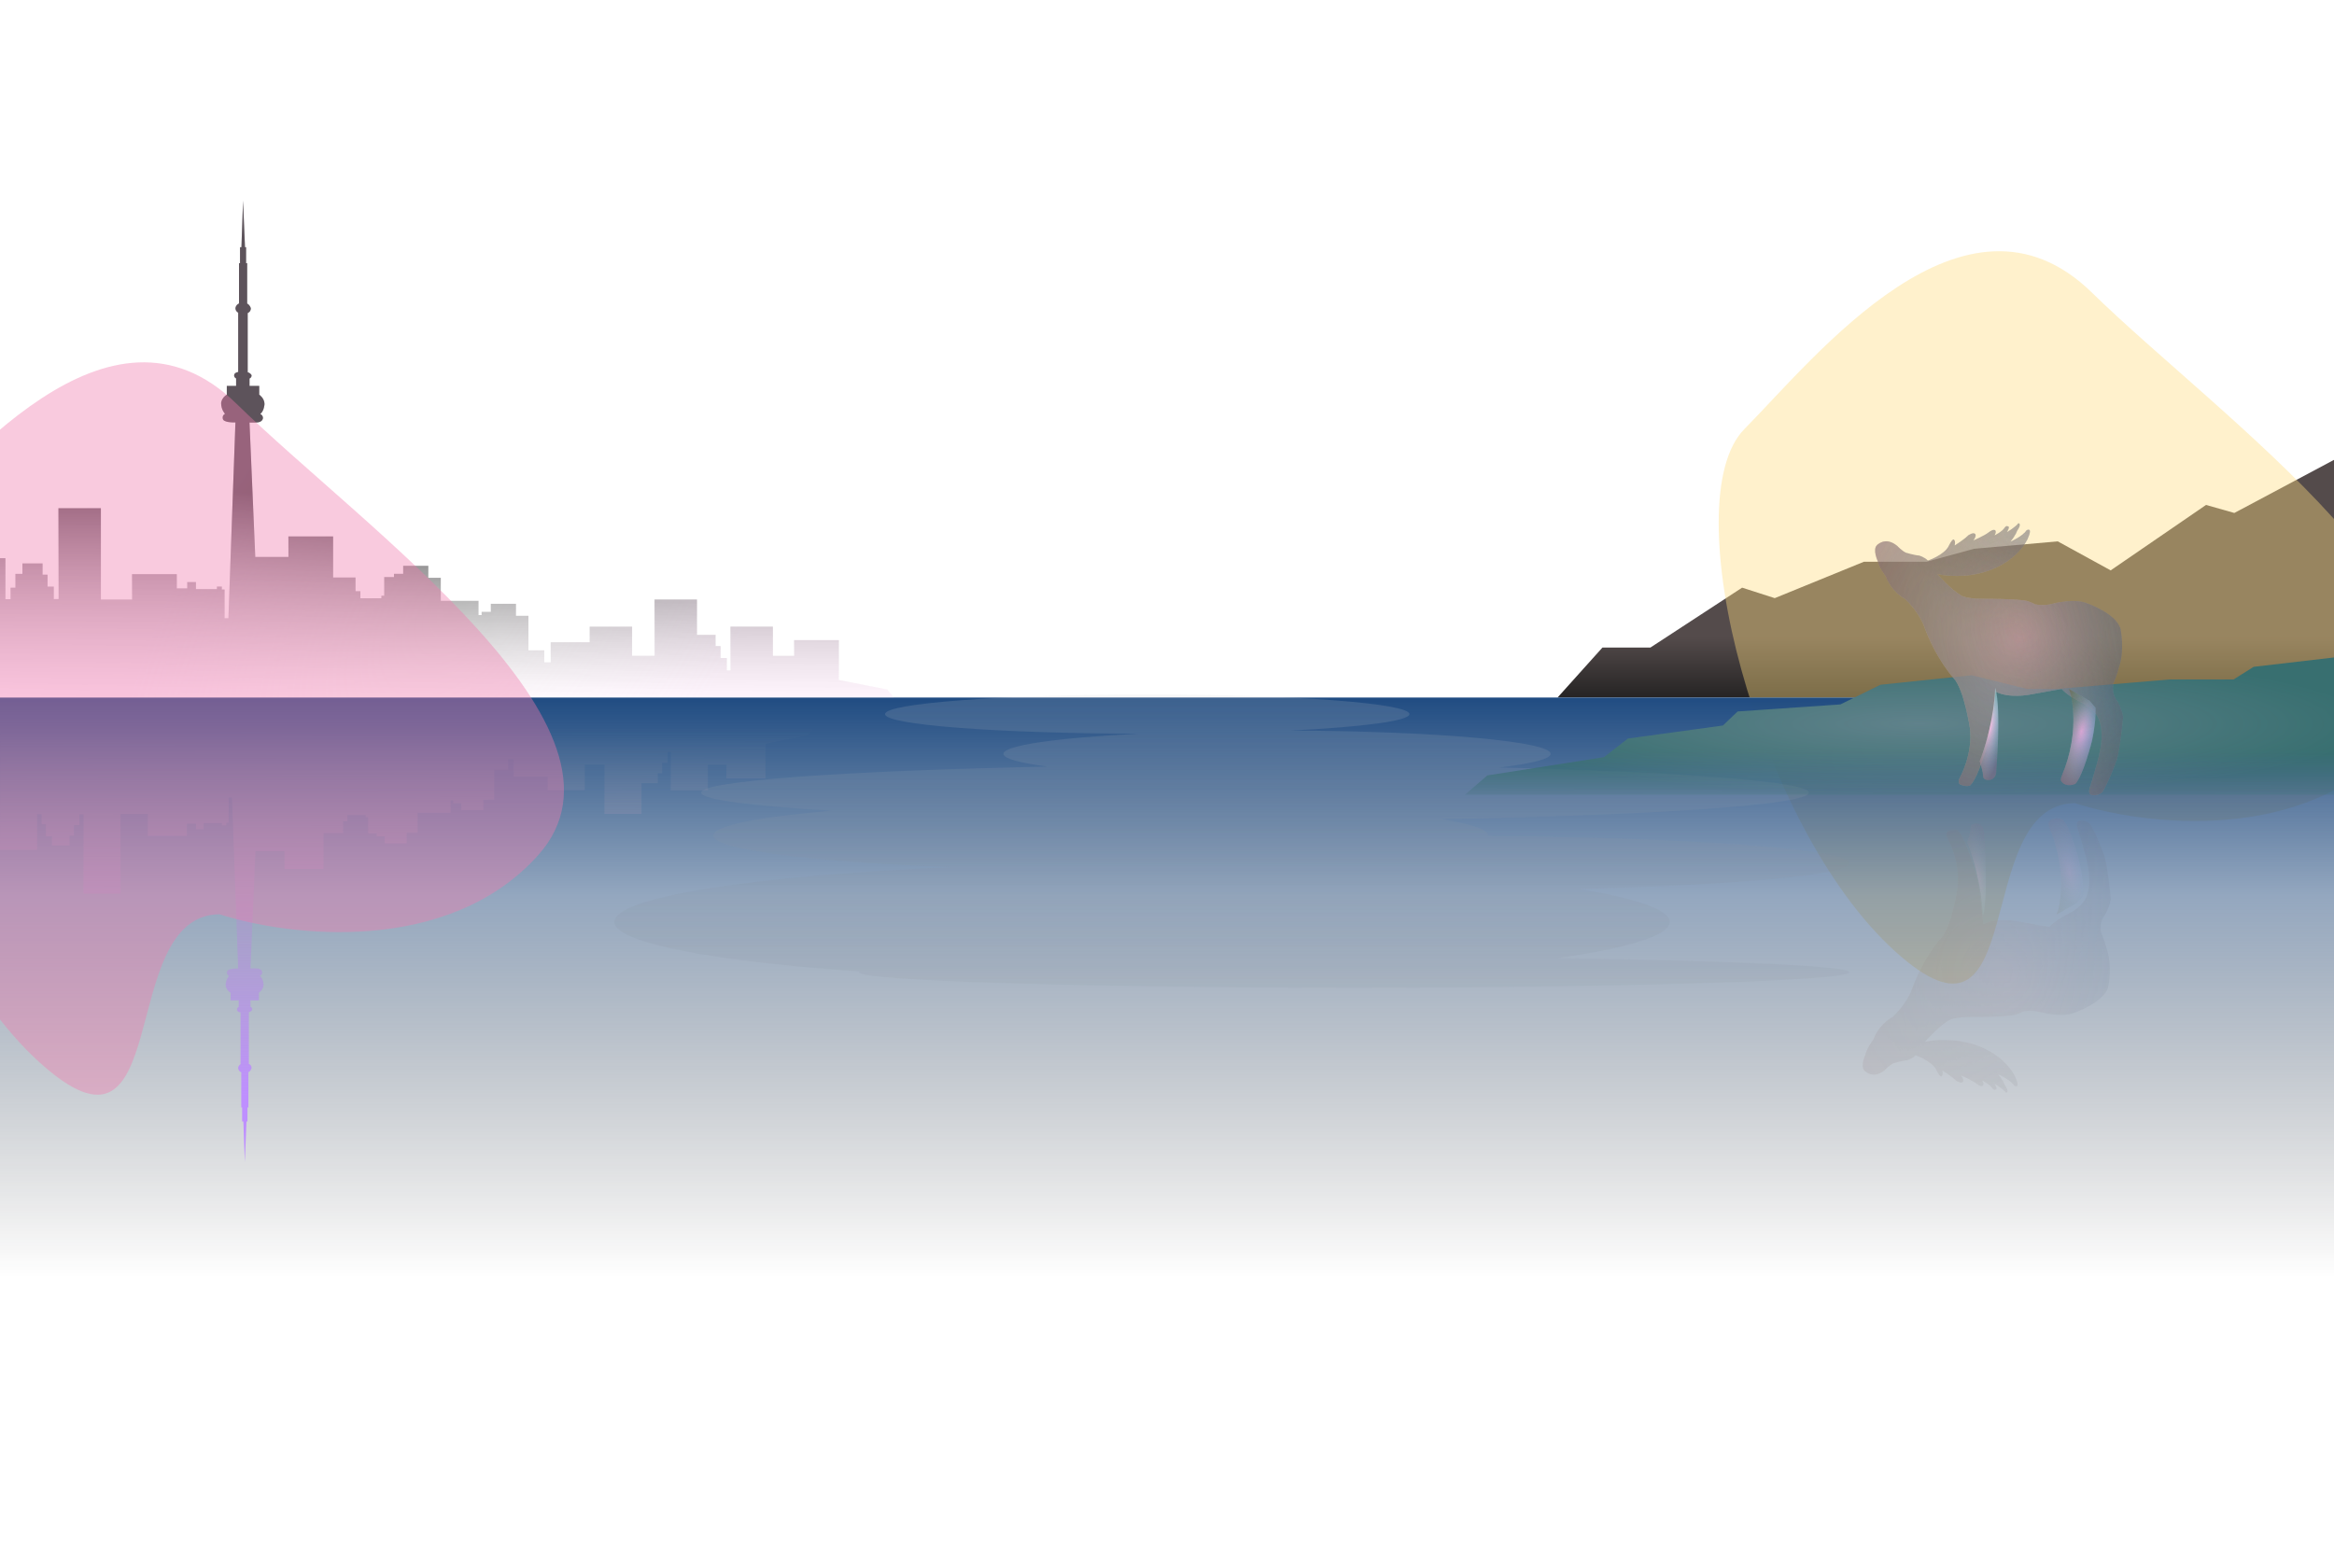<svg width="1512" height="1016" viewBox="0 0 1512 1016" fill="none"
    xmlns="http://www.w3.org/2000/svg">
    <g clip-path="url(#clip0_185_1542)">
        <path
            d="M1038.1 419.6L1009 452H1512V298L1447.43 332.4L1429.1 327.2L1367.32 369.6L1333.04 350.8L1278.83 355.6L1248.14 364H1207.49L1149.7 387.6L1128.57 380.8L1069.18 419.6H1038.1Z"
            fill="url(#paint0_linear_185_1542)" />
        <g style="mix-blend-mode:plus-lighter" opacity="0.4" filter="url(#filter0_f_185_1542)">
            <path
                d="M1227.19 616.023C1316.13 697.091 1275.94 521.225 1344.15 520.419C1388.66 534.871 1492.28 547.435 1550.69 482.074C1623.7 400.372 1437.81 270.491 1355.25 189.668C1272.69 108.844 1175.83 231.684 1130.04 278.035C1084.25 324.387 1138.24 534.954 1227.19 616.023Z"
                fill="#FFDD80" />
        </g>
        <rect x="1512" y="828" width="1512" height="376" transform="rotate(-180 1512 828)"
            fill="url(#paint1_linear_185_1542)" />
        <path
            d="M1008.83 620.884C1054.45 614.415 1081.66 606.255 1081.66 597.395C1081.66 589.496 1060.05 582.154 1023.04 576.071C1125.41 573.472 1198 566.955 1198 559.323C1198 550.297 1096.36 542.825 963.992 541.561C963.992 541.496 964.017 541.436 964.017 541.371C964.017 537.531 953.078 533.923 933.819 530.772C1072.57 528.261 1171.86 521.537 1171.86 513.644C1171.86 506.481 1090.15 500.285 971.39 497.323C992.253 494.843 1004.54 491.798 1004.54 488.51C1004.54 480.398 929.826 473.78 835.955 473.395C882.365 471.122 913.042 467.199 913.042 462.73C913.042 455.703 836.996 450 743.184 450C649.373 450 573.327 455.697 573.327 462.73C573.327 469.763 646.403 475.234 737.655 475.448C685.237 478.077 650.047 482.938 650.047 488.504C650.047 491.555 660.628 494.392 678.82 496.772C547.148 499.466 454.224 506 454.224 513.638C454.224 518.101 485.958 522.19 538.615 525.353C491.419 529.401 462.066 535.08 462.066 541.365C462.066 550.605 525.483 558.534 615.804 561.905C488.33 567.436 398 581.234 398 597.389C398 610.92 461.374 622.801 556.858 629.549C556.645 629.697 556.525 629.852 556.525 630C556.525 635.525 700.127 640 877.263 640C1054.4 640 1197.99 635.525 1197.99 630C1197.99 625.941 1120.35 622.445 1008.82 620.878L1008.83 620.884Z"
            fill="url(#paint2_linear_185_1542)" />
        <path
            d="M574.834 446.81L543.423 440.634V414.813H514.43L514.467 424.97H500.687V406.05H473.181L473.237 434.457H470.838V426.402H466.802V418.645H463.566V411.371H451.515V388.489H424.01L424.084 424.988H409.485V406.069H381.98V416.171H356.743V429.193H352.577V421.417H342.33V399.037H334.259V391.261H317.949V396.451H311.998V398.553H309.99V389.345H285.553V374.425H277.481V366.649H261.172V371.839H255.22V373.942H248.897V386.015H247.056V387.671H233.462V383.094H230.319V374.202H215.813V347.618H186.819L186.857 360.919H165.377L161.639 273.801H165.563C170.435 273.913 170.361 270.788 170.361 270.788C170.324 269.43 169.468 268.667 168.613 268.258C171.16 266.286 171.365 261.84 171.365 261.84C171.365 258.045 167.943 255.738 167.943 255.738V250.083H161.657V245.32C162.457 244.892 163.033 244.241 162.996 243.181C162.996 243.181 162.55 241.86 160.467 241.19V202.868C161.564 202.366 162.513 201.454 162.494 199.761C162.494 199.761 162.085 197.752 160.132 196.692V170.536H159.426V160.174H158.719L157.454 130L156.394 160.174H155.483V170.536H154.832V196.636C153.809 197.101 152.805 197.957 152.526 199.52C152.526 199.52 152.284 201.473 154.293 202.626V241.042C153.009 241.302 151.763 241.841 151.708 243.013C151.708 243.013 151.336 244.353 152.954 245.246V250.064H146.928V255.719C143.357 257.952 143.246 261.226 143.246 261.226C143.246 265.616 145.756 268.146 145.756 268.146C143.767 269.281 144.306 271.16 144.306 271.16C144.417 273.783 150.759 273.783 152.507 273.727L147.97 400.6H145.496V381.997H143.711V380.099H140.531V381.755H126.936V377.179H121.301V381.253H114.532V372.063H85.538L85.594 388.508H65.36V329.35H37.855L37.985 388.192H34.842V380.136H30.806V372.379H27.57V365.105H14.515V371.877H9.996V380.825H6.853V388.285H3.505V410.887V361.701H-24L-23.814 452H579L574.816 446.847L574.834 446.81Z"
            fill="url(#paint3_linear_185_1542)" />
        <path
            d="M574.834 446.81L543.423 440.634V414.813H514.43L514.467 424.97H500.687V406.05H473.181L473.237 434.457H470.838V426.402H466.802V418.645H463.566V411.371H451.515V388.489H424.01L424.084 424.988H409.485V406.069H381.98V416.171H356.743V429.193H352.577V421.417H342.33V399.037H334.259V391.261H317.949V396.451H311.998V398.553H309.99V389.345H285.553V374.425H277.481V366.649H261.172V371.839H255.22V373.942H248.897V386.015H247.056V387.671H233.462V383.094H230.319V374.202H215.813V347.618H186.819L186.857 360.919H165.377L161.639 273.801H165.563C170.435 273.913 170.361 270.788 170.361 270.788C170.324 269.43 169.468 268.667 168.613 268.258C171.16 266.286 171.365 261.84 171.365 261.84C171.365 258.045 167.943 255.738 167.943 255.738V250.083H161.657V245.32C162.457 244.892 163.033 244.241 162.996 243.181C162.996 243.181 162.55 241.86 160.467 241.19V202.868C161.564 202.366 162.513 201.454 162.494 199.761C162.494 199.761 162.085 197.752 160.132 196.692V170.536H159.426V160.174H158.719L157.454 130L156.394 160.174H155.483V170.536H154.832V196.636C153.809 197.101 152.805 197.957 152.526 199.52C152.526 199.52 152.284 201.473 154.293 202.626V241.042C153.009 241.302 151.763 241.841 151.708 243.013C151.708 243.013 151.336 244.353 152.954 245.246V250.064H146.928V255.719C143.357 257.952 143.246 261.226 143.246 261.226C143.246 265.616 145.756 268.146 145.756 268.146C143.767 269.281 144.306 271.16 144.306 271.16C144.417 273.783 150.759 273.783 152.507 273.727L147.97 400.6H145.496V381.997H143.711V380.099H140.531V381.755H126.936V377.179H121.301V381.253H114.532V372.063H85.538L85.594 388.508H65.36V329.35H37.855L37.985 388.192H34.842V380.136H30.806V372.379H27.57V365.105H14.515V371.877H9.996V380.825H6.853V388.285H3.505V410.887V361.701H-24L-23.814 452H579L574.816 446.847L574.834 446.81Z"
            fill="url(#paint4_radial_185_1542)" fill-opacity="0.2" />
        <g filter="url(#filter1_f_185_1542)">
            <path
                d="M523.359 476.529L495.907 481.919V504.452H470.568L470.601 495.588H458.557V512.099H434.518L434.567 487.309H432.47V494.338H428.943V501.108H426.115V507.456H415.583V527.424H391.544L391.609 495.572H378.85V512.083H354.812V503.267H332.756V491.903H329.115V498.689H320.159V518.219H313.105V525.005H298.851V520.476H293.65V518.641H291.895V526.677H270.538V539.697H263.484V546.483H249.23V541.954H244.028V540.119H238.502V529.583H236.893V528.138H225.012V532.132H222.265V539.892H209.587V563.091H184.248L184.281 551.483H165.508L162.241 627.509H165.671C169.929 627.411 169.864 630.139 169.864 630.139C169.832 631.324 169.084 631.989 168.336 632.346C170.563 634.067 170.742 637.947 170.742 637.947C170.742 641.259 167.751 643.272 167.751 643.272V648.207H162.258V652.363C162.957 652.737 163.46 653.305 163.428 654.23C163.428 654.23 163.038 655.383 161.217 655.967V689.41C162.176 689.848 163.005 690.644 162.989 692.121C162.989 692.121 162.631 693.875 160.925 694.8V717.625H160.307V726.668H159.69L158.584 753L157.658 726.668H156.861V717.625H156.293V694.849C155.399 694.443 154.521 693.696 154.277 692.332C154.277 692.332 154.066 690.628 155.821 689.621V656.097C154.7 655.87 153.611 655.399 153.562 654.376C153.562 654.376 153.237 653.208 154.651 652.428V648.224H149.385V643.288C146.264 641.34 146.167 638.483 146.167 638.483C146.167 634.652 148.361 632.444 148.361 632.444C146.622 631.454 147.093 629.814 147.093 629.814C147.191 627.525 152.733 627.525 154.261 627.574L150.295 516.855H148.133V533.09H146.573V534.746H143.794V533.301H131.913V537.294H126.988V533.739H121.072V541.759H95.733L95.781 527.408H78.097V579.033H54.059L54.173 527.684H51.426V534.713H47.899V541.483H45.071V547.831H33.661V541.921H29.711V534.113H26.964V527.603H24.039V507.878V550.801H0L0.163 472H527L523.343 476.497L523.359 476.529Z"
                fill="url(#paint5_linear_185_1542)" />
        </g>
        <g style="mix-blend-mode:plus-lighter" opacity="0.4" filter="url(#filter2_f_185_1542)">
            <path
                d="M25.185 688.023C114.133 769.091 73.945 593.225 142.152 592.419C186.661 606.871 290.281 619.435 348.69 554.074C421.701 472.372 235.811 342.491 153.249 261.668C70.687 180.844 -26.175 303.684 -71.96 350.035C-117.746 396.387 -63.763 606.954 25.185 688.023Z"
                fill="#F17AAD" />
        </g>
        <path
            d="M1459.93 432.109L1538 423V515H949L963.512 502.475L1039.08 490.634L1054.59 478.564L1116.14 470.139L1125.65 461.03L1192.21 456.475L1218.23 443.723L1277.28 437.574L1313.31 446.455H1332.33L1405.39 440.307H1446.92L1459.93 432.109Z"
            fill="url(#paint6_linear_185_1542)" />
        <path
            d="M1459.93 432.109L1538 423V515H949L963.512 502.475L1039.08 490.634L1054.59 478.564L1116.14 470.139L1125.65 461.03L1192.21 456.475L1218.23 443.723L1277.28 437.574L1313.31 446.455H1332.33L1405.39 440.307H1446.92L1459.93 432.109Z"
            fill="url(#paint7_radial_185_1542)" fill-opacity="0.2" />
        <g filter="url(#filter3_iii_185_1542)">
            <g opacity="0.2" filter="url(#filter4_i_185_1542)">
                <path
                    d="M1220.98 677.417C1220.98 677.417 1223.95 674.261 1226.62 672.965C1226.62 672.965 1232.3 671.241 1235.17 671.115C1235.17 671.115 1238.7 670.173 1240.94 667.835C1240.94 667.835 1251.09 671.317 1254.21 676.917C1254.21 676.917 1256.46 681.808 1257.65 681.52C1257.65 681.52 1259.02 680.968 1258.26 677.602C1258.26 677.602 1264.79 681.755 1267.08 684.208C1267.08 684.208 1270.1 686.256 1271.28 685.301C1271.28 685.301 1273.05 684.554 1270.41 680.898C1270.41 680.898 1277.54 683.964 1280.35 686.178C1280.35 686.178 1282.86 688.248 1284.25 687.657C1284.25 687.657 1285.79 686.98 1284.1 684.205C1284.1 684.205 1289.17 686.536 1290.87 689.487C1290.87 689.487 1291.81 690.762 1292.97 689.905C1292.97 689.905 1294.32 690.101 1292.18 686.305C1292.18 686.305 1297.85 689.651 1299.51 692.053C1299.51 692.053 1302.18 692.014 1298.7 687.098C1298.7 687.098 1297.97 684.36 1294.41 680.136C1294.41 680.136 1302.32 683.54 1304.87 687.554C1304.87 687.554 1309.28 690.031 1305.57 681.924C1305.57 681.924 1297.2 661.977 1266.8 658.247C1266.8 658.247 1256 657.033 1247.04 659.118C1247.04 659.118 1255.03 649.708 1262.38 645.239C1262.38 645.239 1265.39 643.063 1276.09 643.044C1276.09 643.044 1298.16 643.191 1305.07 641.708C1305.07 641.708 1307.36 641.077 1310.42 639.508C1310.42 639.508 1315.12 638.22 1321.22 639.759C1321.22 639.759 1335.22 643.622 1343.77 640.298C1343.77 640.298 1362.95 633.696 1365.71 623.575C1365.71 623.575 1368.66 609.692 1364.6 598.279C1364.6 598.279 1363.17 592.605 1361.13 588.274C1361.13 588.274 1359.37 582.261 1363.63 576.847C1363.63 576.847 1366.27 572.585 1367.43 566.777C1367.43 566.777 1365.96 549.455 1363.45 539.172C1363.45 539.172 1358.22 524.431 1353.92 517.842C1353.92 517.842 1352.14 515.779 1348.43 515.746C1344.71 515.714 1345.35 518.554 1345.56 519.841C1345.56 519.841 1351.03 537.008 1352.23 543.753C1352.23 543.753 1355.89 558.071 1350.56 567.207C1350.56 567.207 1347.3 572.321 1341.71 575.141C1341.71 575.141 1331.66 579.808 1327.65 584.66C1327.65 584.66 1313.28 582.189 1306.66 580.948C1306.66 580.948 1293.82 578.39 1284.78 582.875C1284.78 582.875 1283.33 567.024 1281.27 554.973C1281.27 554.973 1274.05 527.019 1268.15 522.053C1268.15 522.053 1266.17 521.158 1262.49 522.459C1262.49 522.459 1259.63 523.116 1261.47 526.925C1261.47 526.925 1270.19 541.983 1268.14 559.304C1268.14 559.304 1264.39 584.362 1257.56 591.677C1257.56 591.677 1246.01 604.151 1237.91 626.67C1237.91 626.67 1234.5 635.072 1226.07 643.007C1226.07 643.007 1217.49 647.158 1213.59 657.664C1213.59 657.664 1209.29 663.06 1208.39 667.559C1208.39 667.559 1205.08 674.601 1207.73 677.667C1207.73 677.667 1213.17 683.852 1220.95 677.439L1220.98 677.417Z"
                    fill="url(#paint8_radial_185_1542)" fill-opacity="0.6" />
                <path
                    d="M1220.98 677.417C1220.98 677.417 1223.95 674.261 1226.62 672.965C1226.62 672.965 1232.3 671.241 1235.17 671.115C1235.17 671.115 1238.7 670.173 1240.94 667.835C1240.94 667.835 1251.09 671.317 1254.21 676.917C1254.21 676.917 1256.46 681.808 1257.65 681.52C1257.65 681.52 1259.02 680.968 1258.26 677.602C1258.26 677.602 1264.79 681.755 1267.08 684.208C1267.08 684.208 1270.1 686.256 1271.28 685.301C1271.28 685.301 1273.05 684.554 1270.41 680.898C1270.41 680.898 1277.54 683.964 1280.35 686.178C1280.35 686.178 1282.86 688.248 1284.25 687.657C1284.25 687.657 1285.79 686.98 1284.1 684.205C1284.1 684.205 1289.17 686.536 1290.87 689.487C1290.87 689.487 1291.81 690.762 1292.97 689.905C1292.97 689.905 1294.32 690.101 1292.18 686.305C1292.18 686.305 1297.85 689.651 1299.51 692.053C1299.51 692.053 1302.18 692.014 1298.7 687.098C1298.7 687.098 1297.97 684.36 1294.41 680.136C1294.41 680.136 1302.32 683.54 1304.87 687.554C1304.87 687.554 1309.28 690.031 1305.57 681.924C1305.57 681.924 1297.2 661.977 1266.8 658.247C1266.8 658.247 1256 657.033 1247.04 659.118C1247.04 659.118 1255.03 649.708 1262.38 645.239C1262.38 645.239 1265.39 643.063 1276.09 643.044C1276.09 643.044 1298.16 643.191 1305.07 641.708C1305.07 641.708 1307.36 641.077 1310.42 639.508C1310.42 639.508 1315.12 638.22 1321.22 639.759C1321.22 639.759 1335.22 643.622 1343.77 640.298C1343.77 640.298 1362.95 633.696 1365.71 623.575C1365.71 623.575 1368.66 609.692 1364.6 598.279C1364.6 598.279 1363.17 592.605 1361.13 588.274C1361.13 588.274 1359.37 582.261 1363.63 576.847C1363.63 576.847 1366.27 572.585 1367.43 566.777C1367.43 566.777 1365.96 549.455 1363.45 539.172C1363.45 539.172 1358.22 524.431 1353.92 517.842C1353.92 517.842 1352.14 515.779 1348.43 515.746C1344.71 515.714 1345.35 518.554 1345.56 519.841C1345.56 519.841 1351.03 537.008 1352.23 543.753C1352.23 543.753 1355.89 558.071 1350.56 567.207C1350.56 567.207 1347.3 572.321 1341.71 575.141C1341.71 575.141 1331.66 579.808 1327.65 584.66C1327.65 584.66 1313.28 582.189 1306.66 580.948C1306.66 580.948 1293.82 578.39 1284.78 582.875C1284.78 582.875 1283.33 567.024 1281.27 554.973C1281.27 554.973 1274.05 527.019 1268.15 522.053C1268.15 522.053 1266.17 521.158 1262.49 522.459C1262.49 522.459 1259.63 523.116 1261.47 526.925C1261.47 526.925 1270.19 541.983 1268.14 559.304C1268.14 559.304 1264.39 584.362 1257.56 591.677C1257.56 591.677 1246.01 604.151 1237.91 626.67C1237.91 626.67 1234.5 635.072 1226.07 643.007C1226.07 643.007 1217.49 647.158 1213.59 657.664C1213.59 657.664 1209.29 663.06 1208.39 667.559C1208.39 667.559 1205.08 674.601 1207.73 677.667C1207.73 677.667 1213.17 683.852 1220.95 677.439L1220.98 677.417Z"
                    fill="url(#paint9_radial_185_1542)" fill-opacity="0.2" />
                <path
                    d="M1220.98 677.417C1220.98 677.417 1223.95 674.261 1226.62 672.965C1226.62 672.965 1232.3 671.241 1235.17 671.115C1235.17 671.115 1238.7 670.173 1240.94 667.835C1240.94 667.835 1251.09 671.317 1254.21 676.917C1254.21 676.917 1256.46 681.808 1257.65 681.52C1257.65 681.52 1259.02 680.968 1258.26 677.602C1258.26 677.602 1264.79 681.755 1267.08 684.208C1267.08 684.208 1270.1 686.256 1271.28 685.301C1271.28 685.301 1273.05 684.554 1270.41 680.898C1270.41 680.898 1277.54 683.964 1280.35 686.178C1280.35 686.178 1282.86 688.248 1284.25 687.657C1284.25 687.657 1285.79 686.98 1284.1 684.205C1284.1 684.205 1289.17 686.536 1290.87 689.487C1290.87 689.487 1291.81 690.762 1292.97 689.905C1292.97 689.905 1294.32 690.101 1292.18 686.305C1292.18 686.305 1297.85 689.651 1299.51 692.053C1299.51 692.053 1302.18 692.014 1298.7 687.098C1298.7 687.098 1297.97 684.36 1294.41 680.136C1294.41 680.136 1302.32 683.54 1304.87 687.554C1304.87 687.554 1309.28 690.031 1305.57 681.924C1305.57 681.924 1297.2 661.977 1266.8 658.247C1266.8 658.247 1256 657.033 1247.04 659.118C1247.04 659.118 1255.03 649.708 1262.38 645.239C1262.38 645.239 1265.39 643.063 1276.09 643.044C1276.09 643.044 1298.16 643.191 1305.07 641.708C1305.07 641.708 1307.36 641.077 1310.42 639.508C1310.42 639.508 1315.12 638.22 1321.22 639.759C1321.22 639.759 1335.22 643.622 1343.77 640.298C1343.77 640.298 1362.95 633.696 1365.71 623.575C1365.71 623.575 1368.66 609.692 1364.6 598.279C1364.6 598.279 1363.17 592.605 1361.13 588.274C1361.13 588.274 1359.37 582.261 1363.63 576.847C1363.63 576.847 1366.27 572.585 1367.43 566.777C1367.43 566.777 1365.96 549.455 1363.45 539.172C1363.45 539.172 1358.22 524.431 1353.92 517.842C1353.92 517.842 1352.14 515.779 1348.43 515.746C1344.71 515.714 1345.35 518.554 1345.56 519.841C1345.56 519.841 1351.03 537.008 1352.23 543.753C1352.23 543.753 1355.89 558.071 1350.56 567.207C1350.56 567.207 1347.3 572.321 1341.71 575.141C1341.71 575.141 1331.66 579.808 1327.65 584.66C1327.65 584.66 1313.28 582.189 1306.66 580.948C1306.66 580.948 1293.82 578.39 1284.78 582.875C1284.78 582.875 1283.33 567.024 1281.27 554.973C1281.27 554.973 1274.05 527.019 1268.15 522.053C1268.15 522.053 1266.17 521.158 1262.49 522.459C1262.49 522.459 1259.63 523.116 1261.47 526.925C1261.47 526.925 1270.19 541.983 1268.14 559.304C1268.14 559.304 1264.39 584.362 1257.56 591.677C1257.56 591.677 1246.01 604.151 1237.91 626.67C1237.91 626.67 1234.5 635.072 1226.07 643.007C1226.07 643.007 1217.49 647.158 1213.59 657.664C1213.59 657.664 1209.29 663.06 1208.39 667.559C1208.39 667.559 1205.08 674.601 1207.73 677.667C1207.73 677.667 1213.17 683.852 1220.95 677.439L1220.98 677.417Z"
                    fill="url(#paint10_linear_185_1542)" fill-opacity="0.2" />
                <path
                    d="M1220.98 677.417C1220.98 677.417 1223.95 674.261 1226.62 672.965C1226.62 672.965 1232.3 671.241 1235.17 671.115C1235.17 671.115 1238.7 670.173 1240.94 667.835C1240.94 667.835 1251.09 671.317 1254.21 676.917C1254.21 676.917 1256.46 681.808 1257.65 681.52C1257.65 681.52 1259.02 680.968 1258.26 677.602C1258.26 677.602 1264.79 681.755 1267.08 684.208C1267.08 684.208 1270.1 686.256 1271.28 685.301C1271.28 685.301 1273.05 684.554 1270.41 680.898C1270.41 680.898 1277.54 683.964 1280.35 686.178C1280.35 686.178 1282.86 688.248 1284.25 687.657C1284.25 687.657 1285.79 686.98 1284.1 684.205C1284.1 684.205 1289.17 686.536 1290.87 689.487C1290.87 689.487 1291.81 690.762 1292.97 689.905C1292.97 689.905 1294.32 690.101 1292.18 686.305C1292.18 686.305 1297.85 689.651 1299.51 692.053C1299.51 692.053 1302.18 692.014 1298.7 687.098C1298.7 687.098 1297.97 684.36 1294.41 680.136C1294.41 680.136 1302.32 683.54 1304.87 687.554C1304.87 687.554 1309.28 690.031 1305.57 681.924C1305.57 681.924 1297.2 661.977 1266.8 658.247C1266.8 658.247 1256 657.033 1247.04 659.118C1247.04 659.118 1255.03 649.708 1262.38 645.239C1262.38 645.239 1265.39 643.063 1276.09 643.044C1276.09 643.044 1298.16 643.191 1305.07 641.708C1305.07 641.708 1307.36 641.077 1310.42 639.508C1310.42 639.508 1315.12 638.22 1321.22 639.759C1321.22 639.759 1335.22 643.622 1343.77 640.298C1343.77 640.298 1362.95 633.696 1365.71 623.575C1365.71 623.575 1368.66 609.692 1364.6 598.279C1364.6 598.279 1363.17 592.605 1361.13 588.274C1361.13 588.274 1359.37 582.261 1363.63 576.847C1363.63 576.847 1366.27 572.585 1367.43 566.777C1367.43 566.777 1365.96 549.455 1363.45 539.172C1363.45 539.172 1358.22 524.431 1353.92 517.842C1353.92 517.842 1352.14 515.779 1348.43 515.746C1344.71 515.714 1345.35 518.554 1345.56 519.841C1345.56 519.841 1351.03 537.008 1352.23 543.753C1352.23 543.753 1355.89 558.071 1350.56 567.207C1350.56 567.207 1347.3 572.321 1341.71 575.141C1341.71 575.141 1331.66 579.808 1327.65 584.66C1327.65 584.66 1313.28 582.189 1306.66 580.948C1306.66 580.948 1293.82 578.39 1284.78 582.875C1284.78 582.875 1283.33 567.024 1281.27 554.973C1281.27 554.973 1274.05 527.019 1268.15 522.053C1268.15 522.053 1266.17 521.158 1262.49 522.459C1262.49 522.459 1259.63 523.116 1261.47 526.925C1261.47 526.925 1270.19 541.983 1268.14 559.304C1268.14 559.304 1264.39 584.362 1257.56 591.677C1257.56 591.677 1246.01 604.151 1237.91 626.67C1237.91 626.67 1234.5 635.072 1226.07 643.007C1226.07 643.007 1217.49 647.158 1213.59 657.664C1213.59 657.664 1209.29 663.06 1208.39 667.559C1208.39 667.559 1205.08 674.601 1207.73 677.667C1207.73 677.667 1213.17 683.852 1220.95 677.439L1220.98 677.417Z"
                    fill="url(#paint11_linear_185_1542)" fill-opacity="0.2" />
                <path
                    d="M1220.98 677.417C1220.98 677.417 1223.95 674.261 1226.62 672.965C1226.62 672.965 1232.3 671.241 1235.17 671.115C1235.17 671.115 1238.7 670.173 1240.94 667.835C1240.94 667.835 1251.09 671.317 1254.21 676.917C1254.21 676.917 1256.46 681.808 1257.65 681.52C1257.65 681.52 1259.02 680.968 1258.26 677.602C1258.26 677.602 1264.79 681.755 1267.08 684.208C1267.08 684.208 1270.1 686.256 1271.28 685.301C1271.28 685.301 1273.05 684.554 1270.41 680.898C1270.41 680.898 1277.54 683.964 1280.35 686.178C1280.35 686.178 1282.86 688.248 1284.25 687.657C1284.25 687.657 1285.79 686.98 1284.1 684.205C1284.1 684.205 1289.17 686.536 1290.87 689.487C1290.87 689.487 1291.81 690.762 1292.97 689.905C1292.97 689.905 1294.32 690.101 1292.18 686.305C1292.18 686.305 1297.85 689.651 1299.51 692.053C1299.51 692.053 1302.18 692.014 1298.7 687.098C1298.7 687.098 1297.97 684.36 1294.41 680.136C1294.41 680.136 1302.32 683.54 1304.87 687.554C1304.87 687.554 1309.28 690.031 1305.57 681.924C1305.57 681.924 1297.2 661.977 1266.8 658.247C1266.8 658.247 1256 657.033 1247.04 659.118C1247.04 659.118 1255.03 649.708 1262.38 645.239C1262.38 645.239 1265.39 643.063 1276.09 643.044C1276.09 643.044 1298.16 643.191 1305.07 641.708C1305.07 641.708 1307.36 641.077 1310.42 639.508C1310.42 639.508 1315.12 638.22 1321.22 639.759C1321.22 639.759 1335.22 643.622 1343.77 640.298C1343.77 640.298 1362.95 633.696 1365.71 623.575C1365.71 623.575 1368.66 609.692 1364.6 598.279C1364.6 598.279 1363.17 592.605 1361.13 588.274C1361.13 588.274 1359.37 582.261 1363.63 576.847C1363.63 576.847 1366.27 572.585 1367.43 566.777C1367.43 566.777 1365.96 549.455 1363.45 539.172C1363.45 539.172 1358.22 524.431 1353.92 517.842C1353.92 517.842 1352.14 515.779 1348.43 515.746C1344.71 515.714 1345.35 518.554 1345.56 519.841C1345.56 519.841 1351.03 537.008 1352.23 543.753C1352.23 543.753 1355.89 558.071 1350.56 567.207C1350.56 567.207 1347.3 572.321 1341.71 575.141C1341.71 575.141 1331.66 579.808 1327.65 584.66C1327.65 584.66 1313.28 582.189 1306.66 580.948C1306.66 580.948 1293.82 578.39 1284.78 582.875C1284.78 582.875 1283.33 567.024 1281.27 554.973C1281.27 554.973 1274.05 527.019 1268.15 522.053C1268.15 522.053 1266.17 521.158 1262.49 522.459C1262.49 522.459 1259.63 523.116 1261.47 526.925C1261.47 526.925 1270.19 541.983 1268.14 559.304C1268.14 559.304 1264.39 584.362 1257.56 591.677C1257.56 591.677 1246.01 604.151 1237.91 626.67C1237.91 626.67 1234.5 635.072 1226.07 643.007C1226.07 643.007 1217.49 647.158 1213.59 657.664C1213.59 657.664 1209.29 663.06 1208.39 667.559C1208.39 667.559 1205.08 674.601 1207.73 677.667C1207.73 677.667 1213.17 683.852 1220.95 677.439L1220.98 677.417Z"
                    fill="url(#paint12_radial_185_1542)" fill-opacity="0.2" />
                <path
                    d="M1220.98 677.417C1220.98 677.417 1223.95 674.261 1226.62 672.965C1226.62 672.965 1232.3 671.241 1235.17 671.115C1235.17 671.115 1238.7 670.173 1240.94 667.835C1240.94 667.835 1251.09 671.317 1254.21 676.917C1254.21 676.917 1256.46 681.808 1257.65 681.52C1257.65 681.52 1259.02 680.968 1258.26 677.602C1258.26 677.602 1264.79 681.755 1267.08 684.208C1267.08 684.208 1270.1 686.256 1271.28 685.301C1271.28 685.301 1273.05 684.554 1270.41 680.898C1270.41 680.898 1277.54 683.964 1280.35 686.178C1280.35 686.178 1282.86 688.248 1284.25 687.657C1284.25 687.657 1285.79 686.98 1284.1 684.205C1284.1 684.205 1289.17 686.536 1290.87 689.487C1290.87 689.487 1291.81 690.762 1292.97 689.905C1292.97 689.905 1294.32 690.101 1292.18 686.305C1292.18 686.305 1297.85 689.651 1299.51 692.053C1299.51 692.053 1302.18 692.014 1298.7 687.098C1298.7 687.098 1297.97 684.36 1294.41 680.136C1294.41 680.136 1302.32 683.54 1304.87 687.554C1304.87 687.554 1309.28 690.031 1305.57 681.924C1305.57 681.924 1297.2 661.977 1266.8 658.247C1266.8 658.247 1256 657.033 1247.04 659.118C1247.04 659.118 1255.03 649.708 1262.38 645.239C1262.38 645.239 1265.39 643.063 1276.09 643.044C1276.09 643.044 1298.16 643.191 1305.07 641.708C1305.07 641.708 1307.36 641.077 1310.42 639.508C1310.42 639.508 1315.12 638.22 1321.22 639.759C1321.22 639.759 1335.22 643.622 1343.77 640.298C1343.77 640.298 1362.95 633.696 1365.71 623.575C1365.71 623.575 1368.66 609.692 1364.6 598.279C1364.6 598.279 1363.17 592.605 1361.13 588.274C1361.13 588.274 1359.37 582.261 1363.63 576.847C1363.63 576.847 1366.27 572.585 1367.43 566.777C1367.43 566.777 1365.96 549.455 1363.45 539.172C1363.45 539.172 1358.22 524.431 1353.92 517.842C1353.92 517.842 1352.14 515.779 1348.43 515.746C1344.71 515.714 1345.35 518.554 1345.56 519.841C1345.56 519.841 1351.03 537.008 1352.23 543.753C1352.23 543.753 1355.89 558.071 1350.56 567.207C1350.56 567.207 1347.3 572.321 1341.71 575.141C1341.71 575.141 1331.66 579.808 1327.65 584.66C1327.65 584.66 1313.28 582.189 1306.66 580.948C1306.66 580.948 1293.82 578.39 1284.78 582.875C1284.78 582.875 1283.33 567.024 1281.27 554.973C1281.27 554.973 1274.05 527.019 1268.15 522.053C1268.15 522.053 1266.17 521.158 1262.49 522.459C1262.49 522.459 1259.63 523.116 1261.47 526.925C1261.47 526.925 1270.19 541.983 1268.14 559.304C1268.14 559.304 1264.39 584.362 1257.56 591.677C1257.56 591.677 1246.01 604.151 1237.91 626.67C1237.91 626.67 1234.5 635.072 1226.07 643.007C1226.07 643.007 1217.49 647.158 1213.59 657.664C1213.59 657.664 1209.29 663.06 1208.39 667.559C1208.39 667.559 1205.08 674.601 1207.73 677.667C1207.73 677.667 1213.17 683.852 1220.95 677.439L1220.98 677.417Z"
                    fill="black" fill-opacity="0.2" />
            </g>
            <g opacity="0.2">
                <path
                    d="M1284.67 581.347C1288.59 566.583 1285.11 526.086 1285.1 525.944C1284.11 521.174 1279.82 521.618 1279.82 521.618C1278.8 521.702 1277.58 521.972 1277.01 522.921C1276.5 523.827 1276.66 525.333 1276.47 526.363C1276.24 527.65 1275.92 528.941 1275.56 530.195C1275.23 531.375 1274.86 532.544 1274.47 533.709C1278.85 544.816 1283.68 562.95 1284.43 580.422L1284.67 581.347Z"
                    fill="url(#paint13_radial_185_1542)" />
                <path
                    d="M1284.67 581.347C1288.59 566.583 1285.11 526.086 1285.1 525.944C1284.11 521.174 1279.82 521.618 1279.82 521.618C1278.8 521.702 1277.58 521.972 1277.01 522.921C1276.5 523.827 1276.66 525.333 1276.47 526.363C1276.24 527.65 1275.92 528.941 1275.56 530.195C1275.23 531.375 1274.86 532.544 1274.47 533.709C1278.85 544.816 1283.68 562.95 1284.43 580.422L1284.67 581.347Z"
                    fill="url(#paint14_radial_185_1542)" fill-opacity="0.2" />
                <path
                    d="M1284.67 581.347C1288.59 566.583 1285.11 526.086 1285.1 525.944C1284.11 521.174 1279.82 521.618 1279.82 521.618C1278.8 521.702 1277.58 521.972 1277.01 522.921C1276.5 523.827 1276.66 525.333 1276.47 526.363C1276.24 527.65 1275.92 528.941 1275.56 530.195C1275.23 531.375 1274.86 532.544 1274.47 533.709C1278.85 544.816 1283.68 562.95 1284.43 580.422L1284.67 581.347Z"
                    fill="url(#paint15_linear_185_1542)" fill-opacity="0.2" />
                <path
                    d="M1284.67 581.347C1288.59 566.583 1285.11 526.086 1285.1 525.944C1284.11 521.174 1279.82 521.618 1279.82 521.618C1278.8 521.702 1277.58 521.972 1277.01 522.921C1276.5 523.827 1276.66 525.333 1276.47 526.363C1276.24 527.65 1275.92 528.941 1275.56 530.195C1275.23 531.375 1274.86 532.544 1274.47 533.709C1278.85 544.816 1283.68 562.95 1284.43 580.422L1284.67 581.347Z"
                    fill="url(#paint16_linear_185_1542)" fill-opacity="0.2" />
            </g>
            <g opacity="0.2">
                <path
                    d="M1349.5 568.6C1349.5 568.6 1350.19 561.212 1347.3 547.35C1347.3 547.35 1341.75 524.863 1336.45 519.143C1336.45 519.143 1330.48 516.381 1327.26 520.904C1326.57 521.877 1327.47 523.979 1327.84 524.847C1333.32 537.73 1336.01 552.445 1334.98 566.46C1334.62 571.308 1334 577.1 1332.11 580.712L1345.5 573.1L1349.5 568.6Z"
                    fill="url(#paint17_radial_185_1542)" />
                <path
                    d="M1349.5 568.6C1349.5 568.6 1350.19 561.212 1347.3 547.35C1347.3 547.35 1341.75 524.863 1336.45 519.143C1336.45 519.143 1330.48 516.381 1327.26 520.904C1326.57 521.877 1327.47 523.979 1327.84 524.847C1333.32 537.73 1336.01 552.445 1334.98 566.46C1334.62 571.308 1334 577.1 1332.11 580.712L1345.5 573.1L1349.5 568.6Z"
                    fill="url(#paint18_radial_185_1542)" fill-opacity="0.2" />
                <path
                    d="M1349.5 568.6C1349.5 568.6 1350.19 561.212 1347.3 547.35C1347.3 547.35 1341.75 524.863 1336.45 519.143C1336.45 519.143 1330.48 516.381 1327.26 520.904C1326.57 521.877 1327.47 523.979 1327.84 524.847C1333.32 537.73 1336.01 552.445 1334.98 566.46C1334.62 571.308 1334 577.1 1332.11 580.712L1345.5 573.1L1349.5 568.6Z"
                    fill="url(#paint19_linear_185_1542)" fill-opacity="0.2" />
                <path
                    d="M1349.5 568.6C1349.5 568.6 1350.19 561.212 1347.3 547.35C1347.3 547.35 1341.75 524.863 1336.45 519.143C1336.45 519.143 1330.48 516.381 1327.26 520.904C1326.57 521.877 1327.47 523.979 1327.84 524.847C1333.32 537.73 1336.01 552.445 1334.98 566.46C1334.62 571.308 1334 577.1 1332.11 580.712L1345.5 573.1L1349.5 568.6Z"
                    fill="url(#paint20_linear_185_1542)" fill-opacity="0.2" />
                <path
                    d="M1349.5 568.6C1349.5 568.6 1350.19 561.212 1347.3 547.35C1347.3 547.35 1341.75 524.863 1336.45 519.143C1336.45 519.143 1330.48 516.381 1327.26 520.904C1326.57 521.877 1327.47 523.979 1327.84 524.847C1333.32 537.73 1336.01 552.445 1334.98 566.46C1334.62 571.308 1334 577.1 1332.11 580.712L1345.5 573.1L1349.5 568.6Z"
                    fill="url(#paint21_linear_185_1542)" fill-opacity="0.2" />
            </g>
        </g>
        <g filter="url(#filter5_iii_185_1542)">
            <g filter="url(#filter6_i_185_1542)">
                <path
                    d="M1228.98 337.682C1228.98 337.682 1231.95 340.838 1234.62 342.135C1234.62 342.135 1240.3 343.859 1243.17 343.985C1243.17 343.985 1246.7 344.927 1248.94 347.265C1248.94 347.265 1259.09 343.783 1262.21 338.183C1262.21 338.183 1264.46 333.292 1265.65 333.58C1265.65 333.58 1267.02 334.132 1266.26 337.497C1266.26 337.497 1272.79 333.345 1275.08 330.891C1275.08 330.891 1278.1 328.843 1279.28 329.799C1279.28 329.799 1281.05 330.545 1278.41 334.201C1278.41 334.201 1285.54 331.136 1288.35 328.922C1288.35 328.922 1290.86 326.851 1292.25 327.443C1292.25 327.443 1293.79 328.12 1292.1 330.894C1292.1 330.894 1297.17 328.564 1298.87 325.613C1298.87 325.613 1299.81 324.338 1300.97 325.195C1300.97 325.195 1302.32 324.998 1300.18 328.795C1300.18 328.795 1305.85 325.449 1307.51 323.046C1307.51 323.046 1310.18 323.085 1306.7 328.001C1306.7 328.001 1305.97 330.739 1302.41 334.964C1302.41 334.964 1310.32 331.559 1312.87 327.546C1312.87 327.546 1317.28 325.068 1313.57 333.176C1313.57 333.176 1305.2 353.123 1274.8 356.852C1274.8 356.852 1264 358.066 1255.04 355.982C1255.04 355.982 1263.03 365.391 1270.38 369.86C1270.38 369.86 1273.39 372.036 1284.09 372.056C1284.09 372.056 1306.16 371.908 1313.07 373.392C1313.07 373.392 1315.36 374.023 1318.42 375.592C1318.42 375.592 1323.12 376.879 1329.22 375.34C1329.22 375.34 1343.22 371.478 1351.77 374.802C1351.77 374.802 1370.95 381.403 1373.71 391.525C1373.71 391.525 1376.66 405.408 1372.6 416.821C1372.6 416.821 1371.17 422.495 1369.13 426.826C1369.13 426.826 1367.37 432.839 1371.63 438.253C1371.63 438.253 1374.27 442.515 1375.43 448.322C1375.43 448.322 1373.96 465.645 1371.45 475.928C1371.45 475.928 1366.22 490.668 1361.92 497.257C1361.92 497.257 1360.14 499.32 1356.43 499.353C1352.71 499.386 1353.35 496.546 1353.56 495.258C1353.56 495.258 1359.03 478.092 1360.23 471.347C1360.23 471.347 1363.89 457.028 1358.56 447.893C1358.56 447.893 1355.3 442.779 1349.71 439.959C1349.71 439.959 1339.66 435.292 1335.65 430.439C1335.65 430.439 1321.28 432.91 1314.66 434.151C1314.66 434.151 1301.82 436.71 1292.78 432.225C1292.78 432.225 1291.33 448.075 1289.27 460.126C1289.27 460.126 1282.05 488.08 1276.15 493.047C1276.15 493.047 1274.17 493.942 1270.49 492.64C1270.49 492.64 1267.63 491.984 1269.47 488.175C1269.47 488.175 1278.19 473.116 1276.14 455.795C1276.14 455.795 1272.39 430.737 1265.56 423.423C1265.56 423.423 1254.01 410.949 1245.91 388.43C1245.91 388.43 1242.5 380.028 1234.07 372.092C1234.07 372.092 1225.49 367.942 1221.59 357.436C1221.59 357.436 1217.29 352.04 1216.39 347.54C1216.39 347.54 1213.08 340.499 1215.73 337.433C1215.73 337.433 1221.17 331.248 1228.95 337.661L1228.98 337.682Z"
                    fill="url(#paint22_radial_185_1542)" fill-opacity="0.6" />
                <path
                    d="M1228.98 337.682C1228.98 337.682 1231.95 340.838 1234.62 342.135C1234.62 342.135 1240.3 343.859 1243.17 343.985C1243.17 343.985 1246.7 344.927 1248.94 347.265C1248.94 347.265 1259.09 343.783 1262.21 338.183C1262.21 338.183 1264.46 333.292 1265.65 333.58C1265.65 333.58 1267.02 334.132 1266.26 337.497C1266.26 337.497 1272.79 333.345 1275.08 330.891C1275.08 330.891 1278.1 328.843 1279.28 329.799C1279.28 329.799 1281.05 330.545 1278.41 334.201C1278.41 334.201 1285.54 331.136 1288.35 328.922C1288.35 328.922 1290.86 326.851 1292.25 327.443C1292.25 327.443 1293.79 328.12 1292.1 330.894C1292.1 330.894 1297.17 328.564 1298.87 325.613C1298.87 325.613 1299.81 324.338 1300.97 325.195C1300.97 325.195 1302.32 324.998 1300.18 328.795C1300.18 328.795 1305.85 325.449 1307.51 323.046C1307.51 323.046 1310.18 323.085 1306.7 328.001C1306.7 328.001 1305.97 330.739 1302.41 334.964C1302.41 334.964 1310.32 331.559 1312.87 327.546C1312.87 327.546 1317.28 325.068 1313.57 333.176C1313.57 333.176 1305.2 353.123 1274.8 356.852C1274.8 356.852 1264 358.066 1255.04 355.982C1255.04 355.982 1263.03 365.391 1270.38 369.86C1270.38 369.86 1273.39 372.036 1284.09 372.056C1284.09 372.056 1306.16 371.908 1313.07 373.392C1313.07 373.392 1315.36 374.023 1318.42 375.592C1318.42 375.592 1323.12 376.879 1329.22 375.34C1329.22 375.34 1343.22 371.478 1351.77 374.802C1351.77 374.802 1370.95 381.403 1373.71 391.525C1373.71 391.525 1376.66 405.408 1372.6 416.821C1372.6 416.821 1371.17 422.495 1369.13 426.826C1369.13 426.826 1367.37 432.839 1371.63 438.253C1371.63 438.253 1374.27 442.515 1375.43 448.322C1375.43 448.322 1373.96 465.645 1371.45 475.928C1371.45 475.928 1366.22 490.668 1361.92 497.257C1361.92 497.257 1360.14 499.32 1356.43 499.353C1352.71 499.386 1353.35 496.546 1353.56 495.258C1353.56 495.258 1359.03 478.092 1360.23 471.347C1360.23 471.347 1363.89 457.028 1358.56 447.893C1358.56 447.893 1355.3 442.779 1349.71 439.959C1349.71 439.959 1339.66 435.292 1335.65 430.439C1335.65 430.439 1321.28 432.91 1314.66 434.151C1314.66 434.151 1301.82 436.71 1292.78 432.225C1292.78 432.225 1291.33 448.075 1289.27 460.126C1289.27 460.126 1282.05 488.08 1276.15 493.047C1276.15 493.047 1274.17 493.942 1270.49 492.64C1270.49 492.64 1267.63 491.984 1269.47 488.175C1269.47 488.175 1278.19 473.116 1276.14 455.795C1276.14 455.795 1272.39 430.737 1265.56 423.423C1265.56 423.423 1254.01 410.949 1245.91 388.43C1245.91 388.43 1242.5 380.028 1234.07 372.092C1234.07 372.092 1225.49 367.942 1221.59 357.436C1221.59 357.436 1217.29 352.04 1216.39 347.54C1216.39 347.54 1213.08 340.499 1215.73 337.433C1215.73 337.433 1221.17 331.248 1228.95 337.661L1228.98 337.682Z"
                    fill="url(#paint23_radial_185_1542)" fill-opacity="0.2" />
                <path
                    d="M1228.98 337.682C1228.98 337.682 1231.95 340.838 1234.62 342.135C1234.62 342.135 1240.3 343.859 1243.17 343.985C1243.17 343.985 1246.7 344.927 1248.94 347.265C1248.94 347.265 1259.09 343.783 1262.21 338.183C1262.21 338.183 1264.46 333.292 1265.65 333.58C1265.65 333.58 1267.02 334.132 1266.26 337.497C1266.26 337.497 1272.79 333.345 1275.08 330.891C1275.08 330.891 1278.1 328.843 1279.28 329.799C1279.28 329.799 1281.05 330.545 1278.41 334.201C1278.41 334.201 1285.54 331.136 1288.35 328.922C1288.35 328.922 1290.86 326.851 1292.25 327.443C1292.25 327.443 1293.79 328.12 1292.1 330.894C1292.1 330.894 1297.17 328.564 1298.87 325.613C1298.87 325.613 1299.81 324.338 1300.97 325.195C1300.97 325.195 1302.32 324.998 1300.18 328.795C1300.18 328.795 1305.85 325.449 1307.51 323.046C1307.51 323.046 1310.18 323.085 1306.7 328.001C1306.7 328.001 1305.97 330.739 1302.41 334.964C1302.41 334.964 1310.32 331.559 1312.87 327.546C1312.87 327.546 1317.28 325.068 1313.57 333.176C1313.57 333.176 1305.2 353.123 1274.8 356.852C1274.8 356.852 1264 358.066 1255.04 355.982C1255.04 355.982 1263.03 365.391 1270.38 369.86C1270.38 369.86 1273.39 372.036 1284.09 372.056C1284.09 372.056 1306.16 371.908 1313.07 373.392C1313.07 373.392 1315.36 374.023 1318.42 375.592C1318.42 375.592 1323.12 376.879 1329.22 375.34C1329.22 375.34 1343.22 371.478 1351.77 374.802C1351.77 374.802 1370.95 381.403 1373.71 391.525C1373.71 391.525 1376.66 405.408 1372.6 416.821C1372.6 416.821 1371.17 422.495 1369.13 426.826C1369.13 426.826 1367.37 432.839 1371.63 438.253C1371.63 438.253 1374.27 442.515 1375.43 448.322C1375.43 448.322 1373.96 465.645 1371.45 475.928C1371.45 475.928 1366.22 490.668 1361.92 497.257C1361.92 497.257 1360.14 499.32 1356.43 499.353C1352.71 499.386 1353.35 496.546 1353.56 495.258C1353.56 495.258 1359.03 478.092 1360.23 471.347C1360.23 471.347 1363.89 457.028 1358.56 447.893C1358.56 447.893 1355.3 442.779 1349.71 439.959C1349.71 439.959 1339.66 435.292 1335.65 430.439C1335.65 430.439 1321.28 432.91 1314.66 434.151C1314.66 434.151 1301.82 436.71 1292.78 432.225C1292.78 432.225 1291.33 448.075 1289.27 460.126C1289.27 460.126 1282.05 488.08 1276.15 493.047C1276.15 493.047 1274.17 493.942 1270.49 492.64C1270.49 492.64 1267.63 491.984 1269.47 488.175C1269.47 488.175 1278.19 473.116 1276.14 455.795C1276.14 455.795 1272.39 430.737 1265.56 423.423C1265.56 423.423 1254.01 410.949 1245.91 388.43C1245.91 388.43 1242.5 380.028 1234.07 372.092C1234.07 372.092 1225.49 367.942 1221.59 357.436C1221.59 357.436 1217.29 352.04 1216.39 347.54C1216.39 347.54 1213.08 340.499 1215.73 337.433C1215.73 337.433 1221.17 331.248 1228.95 337.661L1228.98 337.682Z"
                    fill="url(#paint24_linear_185_1542)" fill-opacity="0.2" />
                <path
                    d="M1228.98 337.682C1228.98 337.682 1231.95 340.838 1234.62 342.135C1234.62 342.135 1240.3 343.859 1243.17 343.985C1243.17 343.985 1246.7 344.927 1248.94 347.265C1248.94 347.265 1259.09 343.783 1262.21 338.183C1262.21 338.183 1264.46 333.292 1265.65 333.58C1265.65 333.58 1267.02 334.132 1266.26 337.497C1266.26 337.497 1272.79 333.345 1275.08 330.891C1275.08 330.891 1278.1 328.843 1279.28 329.799C1279.28 329.799 1281.05 330.545 1278.41 334.201C1278.41 334.201 1285.54 331.136 1288.35 328.922C1288.35 328.922 1290.86 326.851 1292.25 327.443C1292.25 327.443 1293.79 328.12 1292.1 330.894C1292.1 330.894 1297.17 328.564 1298.87 325.613C1298.87 325.613 1299.81 324.338 1300.97 325.195C1300.97 325.195 1302.32 324.998 1300.18 328.795C1300.18 328.795 1305.85 325.449 1307.51 323.046C1307.51 323.046 1310.18 323.085 1306.7 328.001C1306.7 328.001 1305.97 330.739 1302.41 334.964C1302.41 334.964 1310.32 331.559 1312.87 327.546C1312.87 327.546 1317.28 325.068 1313.57 333.176C1313.57 333.176 1305.2 353.123 1274.8 356.852C1274.8 356.852 1264 358.066 1255.04 355.982C1255.04 355.982 1263.03 365.391 1270.38 369.86C1270.38 369.86 1273.39 372.036 1284.09 372.056C1284.09 372.056 1306.16 371.908 1313.07 373.392C1313.07 373.392 1315.36 374.023 1318.42 375.592C1318.42 375.592 1323.12 376.879 1329.22 375.34C1329.22 375.34 1343.22 371.478 1351.77 374.802C1351.77 374.802 1370.95 381.403 1373.71 391.525C1373.71 391.525 1376.66 405.408 1372.6 416.821C1372.6 416.821 1371.17 422.495 1369.13 426.826C1369.13 426.826 1367.37 432.839 1371.63 438.253C1371.63 438.253 1374.27 442.515 1375.43 448.322C1375.43 448.322 1373.96 465.645 1371.45 475.928C1371.45 475.928 1366.22 490.668 1361.92 497.257C1361.92 497.257 1360.14 499.32 1356.43 499.353C1352.71 499.386 1353.35 496.546 1353.56 495.258C1353.56 495.258 1359.03 478.092 1360.23 471.347C1360.23 471.347 1363.89 457.028 1358.56 447.893C1358.56 447.893 1355.3 442.779 1349.71 439.959C1349.71 439.959 1339.66 435.292 1335.65 430.439C1335.65 430.439 1321.28 432.91 1314.66 434.151C1314.66 434.151 1301.82 436.71 1292.78 432.225C1292.78 432.225 1291.33 448.075 1289.27 460.126C1289.27 460.126 1282.05 488.08 1276.15 493.047C1276.15 493.047 1274.17 493.942 1270.49 492.64C1270.49 492.64 1267.63 491.984 1269.47 488.175C1269.47 488.175 1278.19 473.116 1276.14 455.795C1276.14 455.795 1272.39 430.737 1265.56 423.423C1265.56 423.423 1254.01 410.949 1245.91 388.43C1245.91 388.43 1242.5 380.028 1234.07 372.092C1234.07 372.092 1225.49 367.942 1221.59 357.436C1221.59 357.436 1217.29 352.04 1216.39 347.54C1216.39 347.54 1213.08 340.499 1215.73 337.433C1215.73 337.433 1221.17 331.248 1228.95 337.661L1228.98 337.682Z"
                    fill="url(#paint25_linear_185_1542)" fill-opacity="0.2" />
                <path
                    d="M1228.98 337.682C1228.98 337.682 1231.95 340.838 1234.62 342.135C1234.62 342.135 1240.3 343.859 1243.17 343.985C1243.17 343.985 1246.7 344.927 1248.94 347.265C1248.94 347.265 1259.09 343.783 1262.21 338.183C1262.21 338.183 1264.46 333.292 1265.65 333.58C1265.65 333.58 1267.02 334.132 1266.26 337.497C1266.26 337.497 1272.79 333.345 1275.08 330.891C1275.08 330.891 1278.1 328.843 1279.28 329.799C1279.28 329.799 1281.05 330.545 1278.41 334.201C1278.41 334.201 1285.54 331.136 1288.35 328.922C1288.35 328.922 1290.86 326.851 1292.25 327.443C1292.25 327.443 1293.79 328.12 1292.1 330.894C1292.1 330.894 1297.17 328.564 1298.87 325.613C1298.87 325.613 1299.81 324.338 1300.97 325.195C1300.97 325.195 1302.32 324.998 1300.18 328.795C1300.18 328.795 1305.85 325.449 1307.51 323.046C1307.51 323.046 1310.18 323.085 1306.7 328.001C1306.7 328.001 1305.97 330.739 1302.41 334.964C1302.41 334.964 1310.32 331.559 1312.87 327.546C1312.87 327.546 1317.28 325.068 1313.57 333.176C1313.57 333.176 1305.2 353.123 1274.8 356.852C1274.8 356.852 1264 358.066 1255.04 355.982C1255.04 355.982 1263.03 365.391 1270.38 369.86C1270.38 369.86 1273.39 372.036 1284.09 372.056C1284.09 372.056 1306.16 371.908 1313.07 373.392C1313.07 373.392 1315.36 374.023 1318.42 375.592C1318.42 375.592 1323.12 376.879 1329.22 375.34C1329.22 375.34 1343.22 371.478 1351.77 374.802C1351.77 374.802 1370.95 381.403 1373.71 391.525C1373.71 391.525 1376.66 405.408 1372.6 416.821C1372.6 416.821 1371.17 422.495 1369.13 426.826C1369.13 426.826 1367.37 432.839 1371.63 438.253C1371.63 438.253 1374.27 442.515 1375.43 448.322C1375.43 448.322 1373.96 465.645 1371.45 475.928C1371.45 475.928 1366.22 490.668 1361.92 497.257C1361.92 497.257 1360.14 499.32 1356.43 499.353C1352.71 499.386 1353.35 496.546 1353.56 495.258C1353.56 495.258 1359.03 478.092 1360.23 471.347C1360.23 471.347 1363.89 457.028 1358.56 447.893C1358.56 447.893 1355.3 442.779 1349.71 439.959C1349.71 439.959 1339.66 435.292 1335.65 430.439C1335.65 430.439 1321.28 432.91 1314.66 434.151C1314.66 434.151 1301.82 436.71 1292.78 432.225C1292.78 432.225 1291.33 448.075 1289.27 460.126C1289.27 460.126 1282.05 488.08 1276.15 493.047C1276.15 493.047 1274.17 493.942 1270.49 492.64C1270.49 492.64 1267.63 491.984 1269.47 488.175C1269.47 488.175 1278.19 473.116 1276.14 455.795C1276.14 455.795 1272.39 430.737 1265.56 423.423C1265.56 423.423 1254.01 410.949 1245.91 388.43C1245.91 388.43 1242.5 380.028 1234.07 372.092C1234.07 372.092 1225.49 367.942 1221.59 357.436C1221.59 357.436 1217.29 352.04 1216.39 347.54C1216.39 347.54 1213.08 340.499 1215.73 337.433C1215.73 337.433 1221.17 331.248 1228.95 337.661L1228.98 337.682Z"
                    fill="url(#paint26_radial_185_1542)" fill-opacity="0.2" />
                <path
                    d="M1228.98 337.682C1228.98 337.682 1231.95 340.838 1234.62 342.135C1234.62 342.135 1240.3 343.859 1243.17 343.985C1243.17 343.985 1246.7 344.927 1248.94 347.265C1248.94 347.265 1259.09 343.783 1262.21 338.183C1262.21 338.183 1264.46 333.292 1265.65 333.58C1265.65 333.58 1267.02 334.132 1266.26 337.497C1266.26 337.497 1272.79 333.345 1275.08 330.891C1275.08 330.891 1278.1 328.843 1279.28 329.799C1279.28 329.799 1281.05 330.545 1278.41 334.201C1278.41 334.201 1285.54 331.136 1288.35 328.922C1288.35 328.922 1290.86 326.851 1292.25 327.443C1292.25 327.443 1293.79 328.12 1292.1 330.894C1292.1 330.894 1297.17 328.564 1298.87 325.613C1298.87 325.613 1299.81 324.338 1300.97 325.195C1300.97 325.195 1302.32 324.998 1300.18 328.795C1300.18 328.795 1305.85 325.449 1307.51 323.046C1307.51 323.046 1310.18 323.085 1306.7 328.001C1306.7 328.001 1305.97 330.739 1302.41 334.964C1302.41 334.964 1310.32 331.559 1312.87 327.546C1312.87 327.546 1317.28 325.068 1313.57 333.176C1313.57 333.176 1305.2 353.123 1274.8 356.852C1274.8 356.852 1264 358.066 1255.04 355.982C1255.04 355.982 1263.03 365.391 1270.38 369.86C1270.38 369.86 1273.39 372.036 1284.09 372.056C1284.09 372.056 1306.16 371.908 1313.07 373.392C1313.07 373.392 1315.36 374.023 1318.42 375.592C1318.42 375.592 1323.12 376.879 1329.22 375.34C1329.22 375.34 1343.22 371.478 1351.77 374.802C1351.77 374.802 1370.95 381.403 1373.71 391.525C1373.71 391.525 1376.66 405.408 1372.6 416.821C1372.6 416.821 1371.17 422.495 1369.13 426.826C1369.13 426.826 1367.37 432.839 1371.63 438.253C1371.63 438.253 1374.27 442.515 1375.43 448.322C1375.43 448.322 1373.96 465.645 1371.45 475.928C1371.45 475.928 1366.22 490.668 1361.92 497.257C1361.92 497.257 1360.14 499.32 1356.43 499.353C1352.71 499.386 1353.35 496.546 1353.56 495.258C1353.56 495.258 1359.03 478.092 1360.23 471.347C1360.23 471.347 1363.89 457.028 1358.56 447.893C1358.56 447.893 1355.3 442.779 1349.71 439.959C1349.71 439.959 1339.66 435.292 1335.65 430.439C1335.65 430.439 1321.28 432.91 1314.66 434.151C1314.66 434.151 1301.82 436.71 1292.78 432.225C1292.78 432.225 1291.33 448.075 1289.27 460.126C1289.27 460.126 1282.05 488.08 1276.15 493.047C1276.15 493.047 1274.17 493.942 1270.49 492.64C1270.49 492.64 1267.63 491.984 1269.47 488.175C1269.47 488.175 1278.19 473.116 1276.14 455.795C1276.14 455.795 1272.39 430.737 1265.56 423.423C1265.56 423.423 1254.01 410.949 1245.91 388.43C1245.91 388.43 1242.5 380.028 1234.07 372.092C1234.07 372.092 1225.49 367.942 1221.59 357.436C1221.59 357.436 1217.29 352.04 1216.39 347.54C1216.39 347.54 1213.08 340.499 1215.73 337.433C1215.73 337.433 1221.17 331.248 1228.95 337.661L1228.98 337.682Z"
                    fill="black" fill-opacity="0.2" />
            </g>
            <path
                d="M1292.67 433.752C1296.59 448.517 1293.11 489.013 1293.1 489.156C1292.11 493.926 1287.82 493.482 1287.82 493.482C1286.8 493.397 1285.58 493.127 1285.01 492.179C1284.5 491.272 1284.66 489.767 1284.47 488.737C1284.24 487.449 1283.92 486.158 1283.56 484.905C1283.23 483.725 1282.86 482.556 1282.47 481.39C1286.85 470.284 1291.68 452.149 1292.43 434.678L1292.67 433.752Z"
                fill="url(#paint27_radial_185_1542)" />
            <path
                d="M1292.67 433.752C1296.59 448.517 1293.11 489.013 1293.1 489.156C1292.11 493.926 1287.82 493.482 1287.82 493.482C1286.8 493.397 1285.58 493.127 1285.01 492.179C1284.5 491.272 1284.66 489.767 1284.47 488.737C1284.24 487.449 1283.92 486.158 1283.56 484.905C1283.23 483.725 1282.86 482.556 1282.47 481.39C1286.85 470.284 1291.68 452.149 1292.43 434.678L1292.67 433.752Z"
                fill="url(#paint28_radial_185_1542)" fill-opacity="0.2" />
            <path
                d="M1292.67 433.752C1296.59 448.517 1293.11 489.013 1293.1 489.156C1292.11 493.926 1287.82 493.482 1287.82 493.482C1286.8 493.397 1285.58 493.127 1285.01 492.179C1284.5 491.272 1284.66 489.767 1284.47 488.737C1284.24 487.449 1283.92 486.158 1283.56 484.905C1283.23 483.725 1282.86 482.556 1282.47 481.39C1286.85 470.284 1291.68 452.149 1292.43 434.678L1292.67 433.752Z"
                fill="url(#paint29_linear_185_1542)" fill-opacity="0.2" />
            <path
                d="M1292.67 433.752C1296.59 448.517 1293.11 489.013 1293.1 489.156C1292.11 493.926 1287.82 493.482 1287.82 493.482C1286.8 493.397 1285.58 493.127 1285.01 492.179C1284.5 491.272 1284.66 489.767 1284.47 488.737C1284.24 487.449 1283.92 486.158 1283.56 484.905C1283.23 483.725 1282.86 482.556 1282.47 481.39C1286.85 470.284 1291.68 452.149 1292.43 434.678L1292.67 433.752Z"
                fill="url(#paint30_linear_185_1542)" fill-opacity="0.2" />
            <path
                d="M1357.5 446.5C1357.5 446.5 1358.19 453.888 1355.3 467.749C1355.3 467.749 1349.75 490.237 1344.45 495.956C1344.45 495.956 1338.48 498.719 1335.26 494.196C1334.57 493.222 1335.47 491.12 1335.84 490.253C1341.32 477.37 1344.01 462.655 1342.98 448.64C1342.62 443.791 1342 438 1340.11 434.387L1353.5 442L1357.5 446.5Z"
                fill="url(#paint31_radial_185_1542)" />
            <path
                d="M1357.5 446.5C1357.5 446.5 1358.19 453.888 1355.3 467.749C1355.3 467.749 1349.75 490.237 1344.45 495.956C1344.45 495.956 1338.48 498.719 1335.26 494.196C1334.57 493.222 1335.47 491.12 1335.84 490.253C1341.32 477.37 1344.01 462.655 1342.98 448.64C1342.62 443.791 1342 438 1340.11 434.387L1353.5 442L1357.5 446.5Z"
                fill="url(#paint32_radial_185_1542)" fill-opacity="0.2" />
            <path
                d="M1357.5 446.5C1357.5 446.5 1358.19 453.888 1355.3 467.749C1355.3 467.749 1349.75 490.237 1344.45 495.956C1344.45 495.956 1338.48 498.719 1335.26 494.196C1334.57 493.222 1335.47 491.12 1335.84 490.253C1341.32 477.37 1344.01 462.655 1342.98 448.64C1342.62 443.791 1342 438 1340.11 434.387L1353.5 442L1357.5 446.5Z"
                fill="url(#paint33_linear_185_1542)" fill-opacity="0.2" />
            <path
                d="M1357.5 446.5C1357.5 446.5 1358.19 453.888 1355.3 467.749C1355.3 467.749 1349.75 490.237 1344.45 495.956C1344.45 495.956 1338.48 498.719 1335.26 494.196C1334.57 493.222 1335.47 491.12 1335.84 490.253C1341.32 477.37 1344.01 462.655 1342.98 448.64C1342.62 443.791 1342 438 1340.11 434.387L1353.5 442L1357.5 446.5Z"
                fill="url(#paint34_linear_185_1542)" fill-opacity="0.2" />
            <path
                d="M1357.5 446.5C1357.5 446.5 1358.19 453.888 1355.3 467.749C1355.3 467.749 1349.75 490.237 1344.45 495.956C1344.45 495.956 1338.48 498.719 1335.26 494.196C1334.57 493.222 1335.47 491.12 1335.84 490.253C1341.32 477.37 1344.01 462.655 1342.98 448.64C1342.62 443.791 1342 438 1340.11 434.387L1353.5 442L1357.5 446.5Z"
                fill="url(#paint35_linear_185_1542)" fill-opacity="0.2" />
        </g>
    </g>
    <defs>
        <filter id="filter0_f_185_1542" x="713.395" y="-237.208" width="1253.94" height="1274.58"
            filterUnits="userSpaceOnUse" color-interpolation-filters="sRGB">
            <feFlood flood-opacity="0" result="BackgroundImageFix" />
            <feBlend mode="normal" in="SourceGraphic" in2="BackgroundImageFix" result="shape" />
            <feGaussianBlur stdDeviation="200" result="effect1_foregroundBlur_185_1542" />
        </filter>
        <filter id="filter1_f_185_1542" x="-4" y="468" width="535" height="289"
            filterUnits="userSpaceOnUse" color-interpolation-filters="sRGB">
            <feFlood flood-opacity="0" result="BackgroundImageFix" />
            <feBlend mode="normal" in="SourceGraphic" in2="BackgroundImageFix" result="shape" />
            <feGaussianBlur stdDeviation="2" result="effect1_foregroundBlur_185_1542" />
        </filter>
        <filter id="filter2_f_185_1542" x="-488.605" y="-165.208" width="1253.94" height="1274.58"
            filterUnits="userSpaceOnUse" color-interpolation-filters="sRGB">
            <feFlood flood-opacity="0" result="BackgroundImageFix" />
            <feBlend mode="normal" in="SourceGraphic" in2="BackgroundImageFix" result="shape" />
            <feGaussianBlur stdDeviation="200" result="effect1_foregroundBlur_185_1542" />
        </filter>
        <filter id="filter3_iii_185_1542" x="1191.71" y="500.746" width="190.729" height="206.307"
            filterUnits="userSpaceOnUse" color-interpolation-filters="sRGB">
            <feFlood flood-opacity="0" result="BackgroundImageFix" />
            <feBlend mode="normal" in="SourceGraphic" in2="BackgroundImageFix" result="shape" />
            <feColorMatrix in="SourceAlpha" type="matrix"
                values="0 0 0 0 0 0 0 0 0 0 0 0 0 0 0 0 0 0 127 0" result="hardAlpha" />
            <feOffset dy="4" />
            <feGaussianBlur stdDeviation="2" />
            <feComposite in2="hardAlpha" operator="arithmetic" k2="-1" k3="1" />
            <feColorMatrix type="matrix" values="0 0 0 0 0 0 0 0 0 0 0 0 0 0 0 0 0 0 0.25 0" />
            <feBlend mode="normal" in2="shape" result="effect1_innerShadow_185_1542" />
            <feColorMatrix in="SourceAlpha" type="matrix"
                values="0 0 0 0 0 0 0 0 0 0 0 0 0 0 0 0 0 0 127 0" result="hardAlpha" />
            <feOffset dy="4" />
            <feGaussianBlur stdDeviation="2" />
            <feComposite in2="hardAlpha" operator="arithmetic" k2="-1" k3="1" />
            <feColorMatrix type="matrix" values="0 0 0 0 1 0 0 0 0 1 0 0 0 0 1 0 0 0 0.25 0" />
            <feBlend mode="normal" in2="effect1_innerShadow_185_1542"
                result="effect2_innerShadow_185_1542" />
            <feColorMatrix in="SourceAlpha" type="matrix"
                values="0 0 0 0 0 0 0 0 0 0 0 0 0 0 0 0 0 0 127 0" result="hardAlpha" />
            <feOffset dy="4" />
            <feGaussianBlur stdDeviation="5" />
            <feComposite in2="hardAlpha" operator="arithmetic" k2="-1" k3="1" />
            <feColorMatrix type="matrix" values="0 0 0 0 1 0 0 0 0 1 0 0 0 0 1 0 0 0 0.5 0" />
            <feBlend mode="normal" in2="effect2_innerShadow_185_1542"
                result="effect3_innerShadow_185_1542" />
        </filter>
        <filter id="filter4_i_185_1542" x="1206.71" y="515.746" width="160.729" height="180.307"
            filterUnits="userSpaceOnUse" color-interpolation-filters="sRGB">
            <feFlood flood-opacity="0" result="BackgroundImageFix" />
            <feBlend mode="normal" in="SourceGraphic" in2="BackgroundImageFix" result="shape" />
            <feColorMatrix in="SourceAlpha" type="matrix"
                values="0 0 0 0 0 0 0 0 0 0 0 0 0 0 0 0 0 0 127 0" result="hardAlpha" />
            <feOffset dy="4" />
            <feGaussianBlur stdDeviation="2" />
            <feComposite in2="hardAlpha" operator="arithmetic" k2="-1" k3="1" />
            <feColorMatrix type="matrix" values="0 0 0 0 1 0 0 0 0 1 0 0 0 0 1 0 0 0 0.25 0" />
            <feBlend mode="normal" in2="shape" result="effect1_innerShadow_185_1542" />
        </filter>
        <filter id="filter5_iii_185_1542" x="1199.71" y="308.046" width="190.729" height="206.307"
            filterUnits="userSpaceOnUse" color-interpolation-filters="sRGB">
            <feFlood flood-opacity="0" result="BackgroundImageFix" />
            <feBlend mode="normal" in="SourceGraphic" in2="BackgroundImageFix" result="shape" />
            <feColorMatrix in="SourceAlpha" type="matrix"
                values="0 0 0 0 0 0 0 0 0 0 0 0 0 0 0 0 0 0 127 0" result="hardAlpha" />
            <feOffset dy="4" />
            <feGaussianBlur stdDeviation="2" />
            <feComposite in2="hardAlpha" operator="arithmetic" k2="-1" k3="1" />
            <feColorMatrix type="matrix" values="0 0 0 0 0 0 0 0 0 0 0 0 0 0 0 0 0 0 0.25 0" />
            <feBlend mode="normal" in2="shape" result="effect1_innerShadow_185_1542" />
            <feColorMatrix in="SourceAlpha" type="matrix"
                values="0 0 0 0 0 0 0 0 0 0 0 0 0 0 0 0 0 0 127 0" result="hardAlpha" />
            <feOffset dy="4" />
            <feGaussianBlur stdDeviation="2" />
            <feComposite in2="hardAlpha" operator="arithmetic" k2="-1" k3="1" />
            <feColorMatrix type="matrix" values="0 0 0 0 1 0 0 0 0 1 0 0 0 0 1 0 0 0 0.25 0" />
            <feBlend mode="normal" in2="effect1_innerShadow_185_1542"
                result="effect2_innerShadow_185_1542" />
            <feColorMatrix in="SourceAlpha" type="matrix"
                values="0 0 0 0 0 0 0 0 0 0 0 0 0 0 0 0 0 0 127 0" result="hardAlpha" />
            <feOffset dy="4" />
            <feGaussianBlur stdDeviation="5" />
            <feComposite in2="hardAlpha" operator="arithmetic" k2="-1" k3="1" />
            <feColorMatrix type="matrix" values="0 0 0 0 1 0 0 0 0 1 0 0 0 0 1 0 0 0 0.5 0" />
            <feBlend mode="normal" in2="effect2_innerShadow_185_1542"
                result="effect3_innerShadow_185_1542" />
        </filter>
        <filter id="filter6_i_185_1542" x="1214.71" y="323.046" width="160.729" height="180.307"
            filterUnits="userSpaceOnUse" color-interpolation-filters="sRGB">
            <feFlood flood-opacity="0" result="BackgroundImageFix" />
            <feBlend mode="normal" in="SourceGraphic" in2="BackgroundImageFix" result="shape" />
            <feColorMatrix in="SourceAlpha" type="matrix"
                values="0 0 0 0 0 0 0 0 0 0 0 0 0 0 0 0 0 0 127 0" result="hardAlpha" />
            <feOffset dy="4" />
            <feGaussianBlur stdDeviation="2" />
            <feComposite in2="hardAlpha" operator="arithmetic" k2="-1" k3="1" />
            <feColorMatrix type="matrix" values="0 0 0 0 1 0 0 0 0 1 0 0 0 0 1 0 0 0 0.25 0" />
            <feBlend mode="normal" in2="shape" result="effect1_innerShadow_185_1542" />
        </filter>
        <linearGradient id="paint0_linear_185_1542" x1="1260.1" y1="412.8" x2="1260.1" y2="460.8"
            gradientUnits="userSpaceOnUse">
            <stop stop-color="#544B4B" />
            <stop offset="1" stop-color="#1B1B1B" />
        </linearGradient>
        <linearGradient id="paint1_linear_185_1542" x1="2268" y1="828" x2="2268" y2="1204"
            gradientUnits="userSpaceOnUse">
            <stop stop-color="#1B1B1B" stop-opacity="0" />
            <stop offset="0.659" stop-color="#284F7F" stop-opacity="0.5" />
            <stop offset="1" stop-color="#204C82" />
        </linearGradient>
        <linearGradient id="paint2_linear_185_1542" x1="798" y1="725.923" x2="798" y2="380.439"
            gradientUnits="userSpaceOnUse">
            <stop stop-color="#1E242D" stop-opacity="0" />
            <stop offset="1" stop-color="white" stop-opacity="0.2" />
        </linearGradient>
        <linearGradient id="paint3_linear_185_1542" x1="278" y1="319.5" x2="277.5" y2="452"
            gradientUnits="userSpaceOnUse">
            <stop stop-color="#353535" />
            <stop offset="1" stop-color="#9B9B9B" stop-opacity="0" />
        </linearGradient>
        <radialGradient id="paint4_radial_185_1542" cx="0" cy="0" r="1"
            gradientUnits="userSpaceOnUse"
            gradientTransform="translate(298.5 389.5) rotate(-143.783) scale(166.711 312.194)">
            <stop stop-color="#FFCDF7" stop-opacity="0" />
            <stop offset="1" stop-color="#FFCDF7" />
        </radialGradient>
        <linearGradient id="paint5_linear_185_1542" x1="264" y1="799.5" x2="263.504" y2="472"
            gradientUnits="userSpaceOnUse">
            <stop offset="0.275" stop-color="#BE8FFF" />
            <stop offset="1" stop-color="#9B9B9B" stop-opacity="0" />
        </linearGradient>
        <linearGradient id="paint6_linear_185_1542" x1="1243.75" y1="457.614" x2="1243.7" y2="515"
            gradientUnits="userSpaceOnUse">
            <stop stop-color="#386F70" />
            <stop offset="0.5" stop-color="#386F70" />
            <stop offset="1" stop-color="#386F70" stop-opacity="0.2" />
        </linearGradient>
        <radialGradient id="paint7_radial_185_1542" cx="0" cy="0" r="1"
            gradientUnits="userSpaceOnUse"
            gradientTransform="translate(1243.5 469) rotate(90) scale(46 294.5)">
            <stop stop-color="#FFCDF7" />
            <stop offset="1" stop-color="#FFCDF7" stop-opacity="0" />
        </radialGradient>
        <radialGradient id="paint8_radial_185_1542" cx="0" cy="0" r="1"
            gradientUnits="userSpaceOnUse"
            gradientTransform="translate(1299 616.099) rotate(-117.96) scale(119.441 113.483)">
            <stop stop-color="#FFCDF7" />
            <stop offset="1" stop-color="#75EDEF" stop-opacity="0" />
        </radialGradient>
        <radialGradient id="paint9_radial_185_1542" cx="0" cy="0" r="1"
            gradientUnits="userSpaceOnUse"
            gradientTransform="translate(1370.5 643.599) rotate(-106.03) scale(139.421 132.466)">
            <stop stop-color="white" stop-opacity="0" />
            <stop offset="1" stop-color="#C6EC75" />
        </radialGradient>
        <linearGradient id="paint10_linear_185_1542" x1="1373" y1="648.599" x2="1206.5" y2="615.599"
            gradientUnits="userSpaceOnUse">
            <stop stop-color="#F54E2D" stop-opacity="0" />
            <stop offset="1" stop-color="#F54E2D" />
        </linearGradient>
        <linearGradient id="paint11_linear_185_1542" x1="1290.23" y1="692.462" x2="1238"
            y2="655.099" gradientUnits="userSpaceOnUse">
            <stop stop-color="white" stop-opacity="0" />
            <stop offset="1" stop-color="white" />
        </linearGradient>
        <radialGradient id="paint12_radial_185_1542" cx="0" cy="0" r="1"
            gradientUnits="userSpaceOnUse"
            gradientTransform="translate(1301 625.599) rotate(-84.154) scale(211.098 200.567)">
            <stop stop-color="#4C26BE" stop-opacity="0" />
            <stop offset="0.783" stop-color="#4C26BE" />
        </radialGradient>
        <radialGradient id="paint13_radial_185_1542" cx="0" cy="0" r="1"
            gradientUnits="userSpaceOnUse"
            gradientTransform="translate(1281.12 555.753) rotate(-98.71) scale(37.786 9.918)">
            <stop stop-color="#FFCDF7" />
            <stop offset="1" stop-color="#75EDEF" stop-opacity="0" />
        </radialGradient>
        <radialGradient id="paint14_radial_185_1542" cx="0" cy="0" r="1"
            gradientUnits="userSpaceOnUse"
            gradientTransform="translate(1287.16 566.162) rotate(-95.656) scale(47.284 10.799)">
            <stop stop-color="white" stop-opacity="0" />
            <stop offset="1" stop-color="#C6EC75" />
        </radialGradient>
        <linearGradient id="paint15_linear_185_1542" x1="1284.29" y1="578.886" x2="1262.94"
            y2="573.67" gradientUnits="userSpaceOnUse">
            <stop stop-color="#F54E2D" stop-opacity="0" />
            <stop offset="1" stop-color="#F54E2D" />
        </linearGradient>
        <linearGradient id="paint16_linear_185_1542" x1="1292" y1="566.6" x2="1285.5" y2="530.6"
            gradientUnits="userSpaceOnUse">
            <stop stop-color="#4C26BE" stop-opacity="0" />
            <stop offset="1" stop-color="#4C26BE" />
        </linearGradient>
        <radialGradient id="paint17_radial_185_1542" cx="0" cy="0" r="1"
            gradientUnits="userSpaceOnUse"
            gradientTransform="translate(1340.36 553.129) rotate(-102.038) scale(39.182 15.647)">
            <stop stop-color="#FFCDF7" />
            <stop offset="1" stop-color="#75EDEF" stop-opacity="0" />
        </radialGradient>
        <radialGradient id="paint18_radial_185_1542" cx="0" cy="0" r="1"
            gradientUnits="userSpaceOnUse"
            gradientTransform="translate(1349.7 563.699) rotate(-97.361) scale(48.741 17.139)">
            <stop stop-color="white" stop-opacity="0" />
            <stop offset="1" stop-color="#C6EC75" />
        </radialGradient>
        <linearGradient id="paint19_linear_185_1542" x1="1344.83" y1="576.872" x2="1313.99"
            y2="564.579" gradientUnits="userSpaceOnUse">
            <stop stop-color="#F54E2D" stop-opacity="0" />
            <stop offset="1" stop-color="#F54E2D" />
        </linearGradient>
        <linearGradient id="paint20_linear_185_1542" x1="1339.91" y1="580.369" x2="1339" y2="546.1"
            gradientUnits="userSpaceOnUse">
            <stop stop-color="#4C26BE" stop-opacity="0" />
            <stop offset="1" stop-color="#4C26BE" />
        </linearGradient>
        <linearGradient id="paint21_linear_185_1542" x1="1350" y1="553.6" x2="1339" y2="571.6"
            gradientUnits="userSpaceOnUse">
            <stop stop-opacity="0" />
            <stop offset="1" />
        </linearGradient>
        <radialGradient id="paint22_radial_185_1542" cx="0" cy="0" r="1"
            gradientUnits="userSpaceOnUse"
            gradientTransform="translate(1307 399) rotate(117.96) scale(119.441 113.483)">
            <stop stop-color="#FFCDF7" />
            <stop offset="1" stop-color="#75EDEF" stop-opacity="0" />
        </radialGradient>
        <radialGradient id="paint23_radial_185_1542" cx="0" cy="0" r="1"
            gradientUnits="userSpaceOnUse"
            gradientTransform="translate(1378.5 371.5) rotate(106.03) scale(139.421 132.466)">
            <stop stop-color="white" stop-opacity="0" />
            <stop offset="1" stop-color="#C6EC75" />
        </radialGradient>
        <linearGradient id="paint24_linear_185_1542" x1="1381" y1="366.5" x2="1214.5" y2="399.5"
            gradientUnits="userSpaceOnUse">
            <stop stop-color="#F54E2D" stop-opacity="0" />
            <stop offset="1" stop-color="#F54E2D" />
        </linearGradient>
        <linearGradient id="paint25_linear_185_1542" x1="1298.23" y1="322.638" x2="1246" y2="360"
            gradientUnits="userSpaceOnUse">
            <stop stop-color="white" stop-opacity="0" />
            <stop offset="1" stop-color="white" />
        </linearGradient>
        <radialGradient id="paint26_radial_185_1542" cx="0" cy="0" r="1"
            gradientUnits="userSpaceOnUse"
            gradientTransform="translate(1309 389.5) rotate(84.154) scale(211.098 200.567)">
            <stop stop-color="#4C26BE" stop-opacity="0" />
            <stop offset="0.783" stop-color="#4C26BE" />
        </radialGradient>
        <radialGradient id="paint27_radial_185_1542" cx="0" cy="0" r="1"
            gradientUnits="userSpaceOnUse"
            gradientTransform="translate(1289.12 459.346) rotate(98.71) scale(37.786 9.918)">
            <stop stop-color="#FFCDF7" />
            <stop offset="1" stop-color="#75EDEF" stop-opacity="0" />
        </radialGradient>
        <radialGradient id="paint28_radial_185_1542" cx="0" cy="0" r="1"
            gradientUnits="userSpaceOnUse"
            gradientTransform="translate(1295.16 448.938) rotate(95.656) scale(47.284 10.799)">
            <stop stop-color="white" stop-opacity="0" />
            <stop offset="1" stop-color="#C6EC75" />
        </radialGradient>
        <linearGradient id="paint29_linear_185_1542" x1="1292.29" y1="436.214" x2="1270.94"
            y2="441.43" gradientUnits="userSpaceOnUse">
            <stop stop-color="#F54E2D" stop-opacity="0" />
            <stop offset="1" stop-color="#F54E2D" />
        </linearGradient>
        <linearGradient id="paint30_linear_185_1542" x1="1300" y1="448.5" x2="1293.5" y2="484.5"
            gradientUnits="userSpaceOnUse">
            <stop stop-color="#4C26BE" stop-opacity="0" />
            <stop offset="1" stop-color="#4C26BE" />
        </linearGradient>
        <radialGradient id="paint31_radial_185_1542" cx="0" cy="0" r="1"
            gradientUnits="userSpaceOnUse"
            gradientTransform="translate(1348.36 461.97) rotate(102.038) scale(39.182 15.647)">
            <stop stop-color="#FFCDF7" />
            <stop offset="1" stop-color="#75EDEF" stop-opacity="0" />
        </radialGradient>
        <radialGradient id="paint32_radial_185_1542" cx="0" cy="0" r="1"
            gradientUnits="userSpaceOnUse"
            gradientTransform="translate(1357.7 451.401) rotate(97.361) scale(48.741 17.139)">
            <stop stop-color="white" stop-opacity="0" />
            <stop offset="1" stop-color="#C6EC75" />
        </radialGradient>
        <linearGradient id="paint33_linear_185_1542" x1="1352.83" y1="438.227" x2="1321.99"
            y2="450.521" gradientUnits="userSpaceOnUse">
            <stop stop-color="#F54E2D" stop-opacity="0" />
            <stop offset="1" stop-color="#F54E2D" />
        </linearGradient>
        <linearGradient id="paint34_linear_185_1542" x1="1347.91" y1="434.731" x2="1347" y2="469"
            gradientUnits="userSpaceOnUse">
            <stop stop-color="#4C26BE" stop-opacity="0" />
            <stop offset="1" stop-color="#4C26BE" />
        </linearGradient>
        <linearGradient id="paint35_linear_185_1542" x1="1358" y1="461.5" x2="1347" y2="443.5"
            gradientUnits="userSpaceOnUse">
            <stop stop-opacity="0" />
            <stop offset="1" />
        </linearGradient>
        <clipPath id="clip0_185_1542">
            <rect width="1512" height="1016" fill="white" />
        </clipPath>
    </defs>
</svg>
    